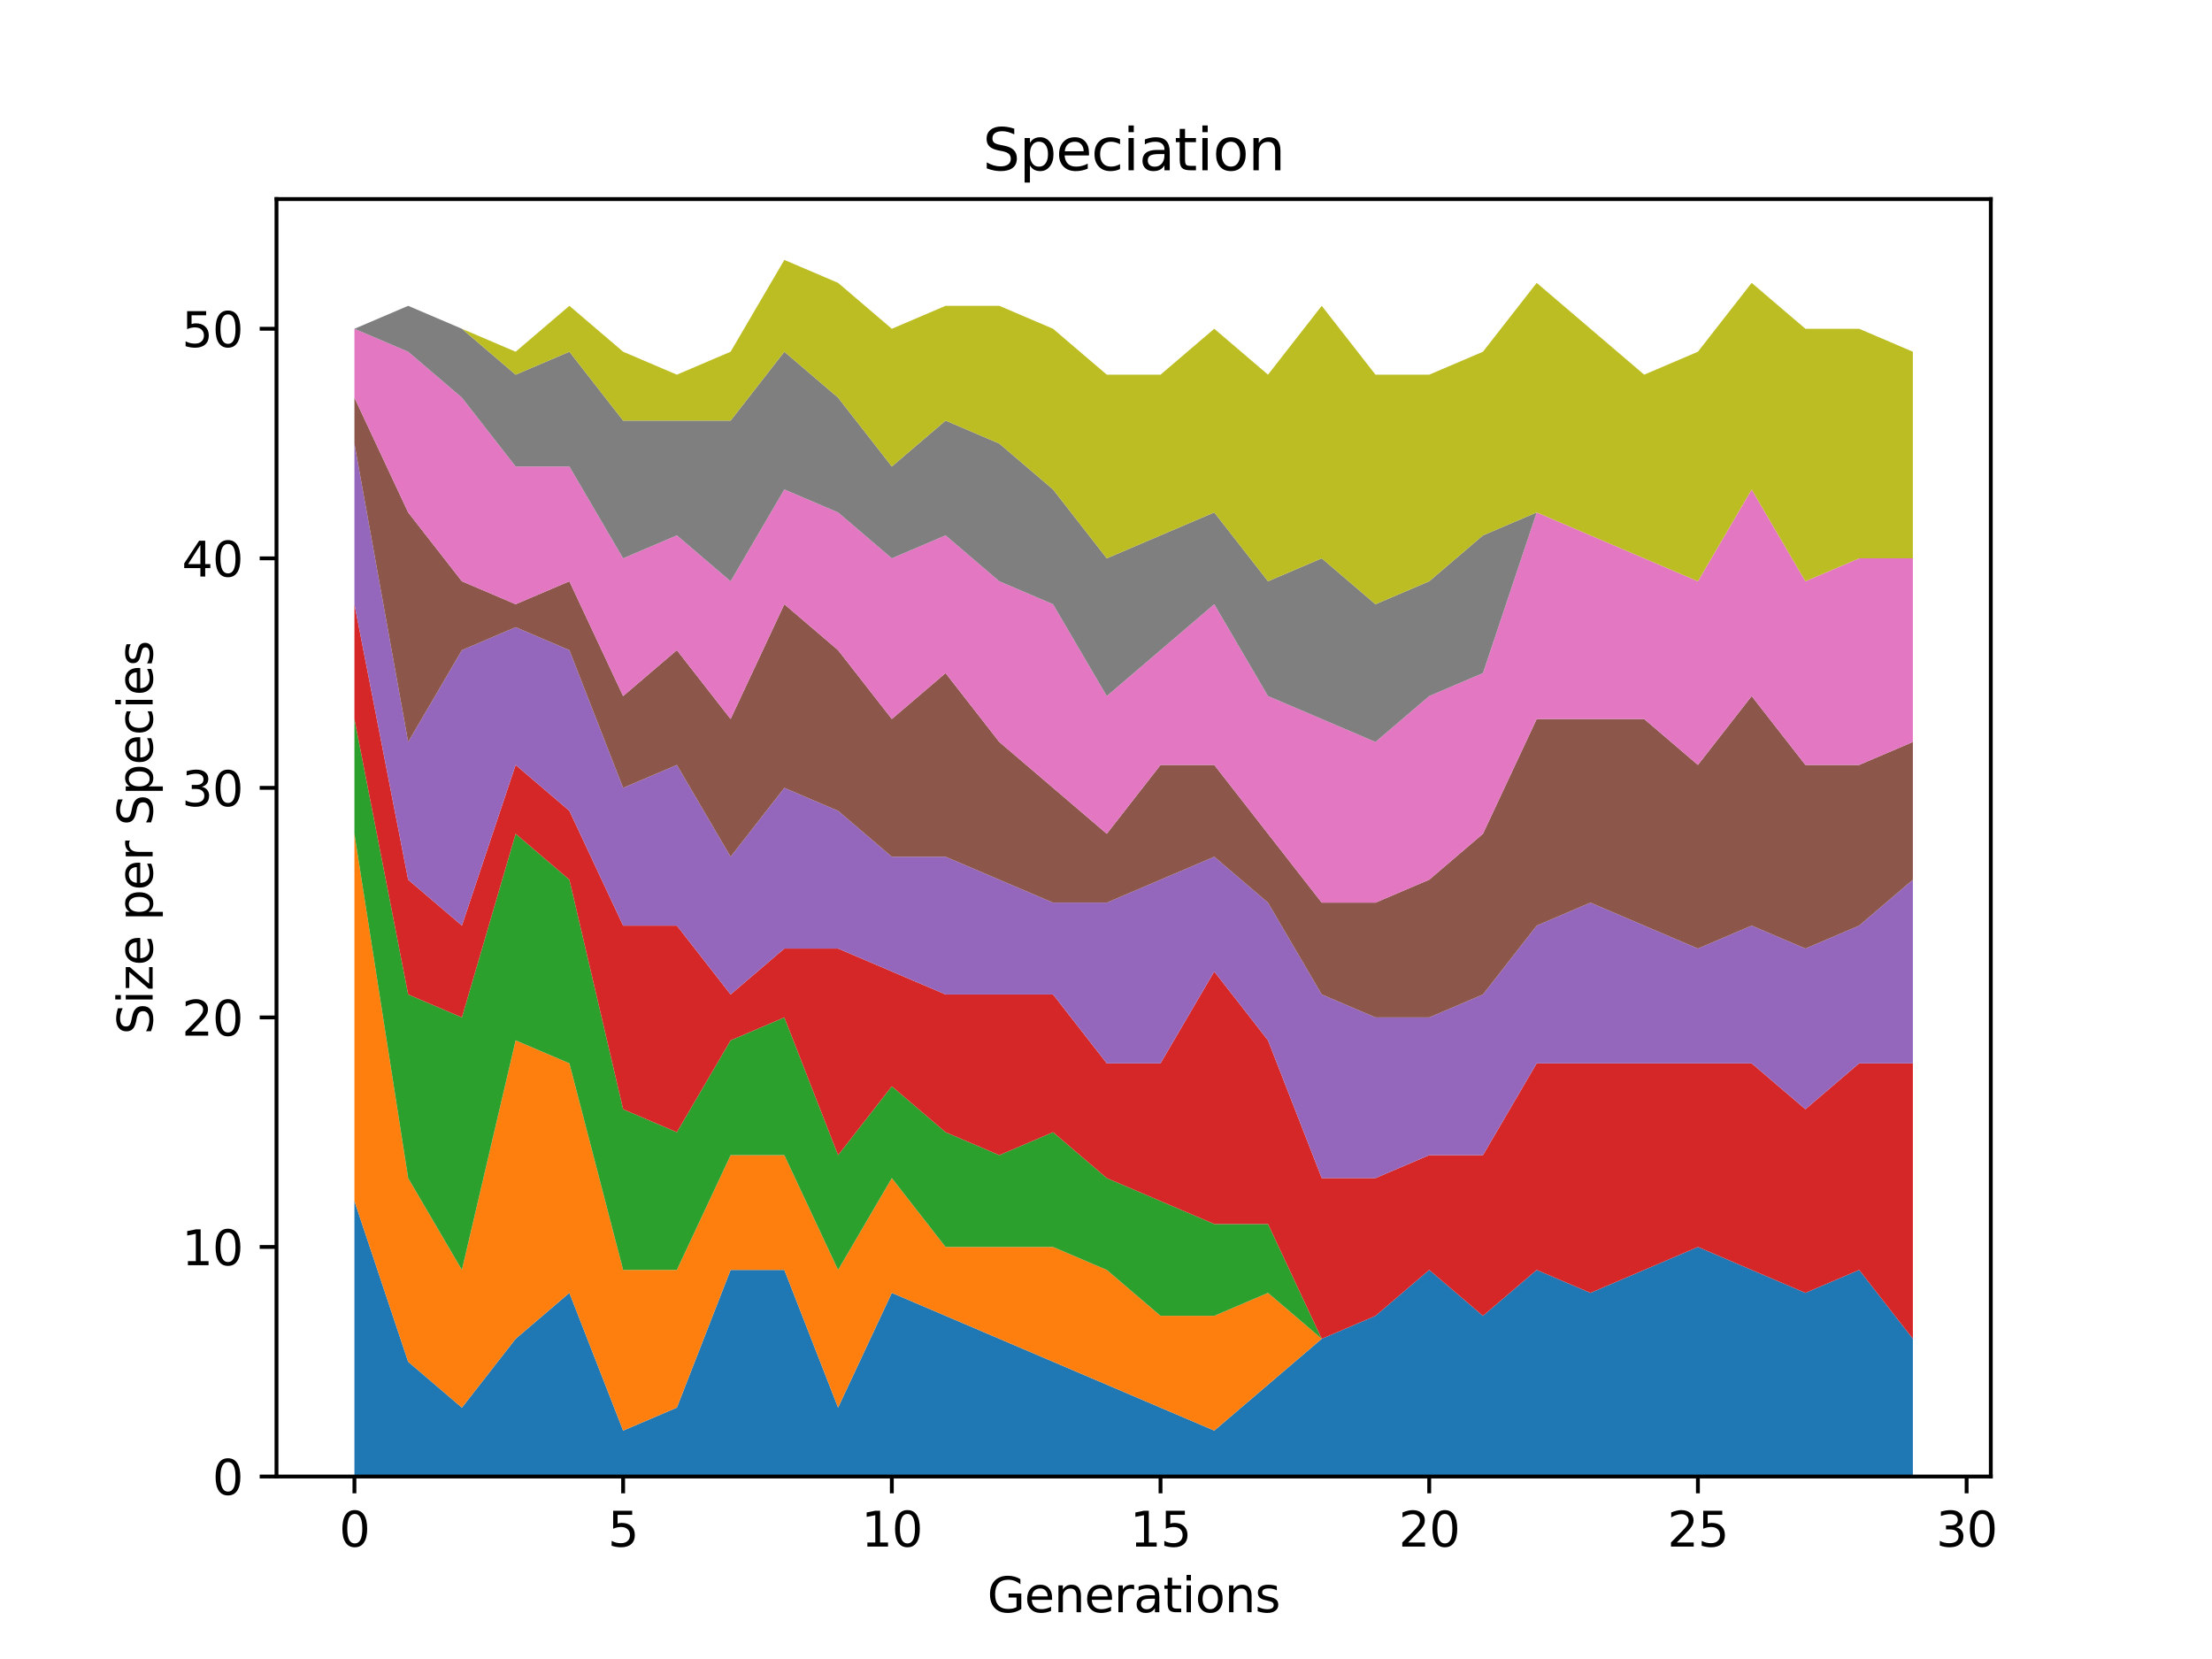 <?xml version="1.0" encoding="utf-8" standalone="no"?>
<!DOCTYPE svg PUBLIC "-//W3C//DTD SVG 1.1//EN"
  "http://www.w3.org/Graphics/SVG/1.1/DTD/svg11.dtd">
<svg height="345.6pt" version="1.1" viewBox="0 0 460.8 345.6" width="460.8pt" xmlns="http://www.w3.org/2000/svg" xmlns:xlink="http://www.w3.org/1999/xlink">
 <defs>
  <style type="text/css">*{stroke-linecap:butt;stroke-linejoin:round;}</style>
 </defs>
 <g id="figure_1">
  <g id="patch_1">
   <path d="M 0 345.6 
L 460.8 345.6 
L 460.8 0 
L 0 0 
z
" style="fill:#ffffff;"/>
  </g>
  <g id="axes_1">
   <g id="patch_2">
    <path d="M 57.6 307.584 
L 414.72 307.584 
L 414.72 41.472 
L 57.6 41.472 
z
" style="fill:#ffffff;"/>
   </g>
   <g id="PolyCollection_1">
    <path clip-path="url(#p7cdee93867)" d="M 73.833 250.201 
L 73.833 307.584 
L 85.028 307.584 
L 96.223 307.584 
L 107.418 307.584 
L 118.613 307.584 
L 129.808 307.584 
L 141.003 307.584 
L 152.198 307.584 
L 163.393 307.584 
L 174.588 307.584 
L 185.783 307.584 
L 196.978 307.584 
L 208.173 307.584 
L 219.368 307.584 
L 230.563 307.584 
L 241.757 307.584 
L 252.952 307.584 
L 264.147 307.584 
L 275.342 307.584 
L 286.537 307.584 
L 297.732 307.584 
L 308.927 307.584 
L 320.122 307.584 
L 331.317 307.584 
L 342.512 307.584 
L 353.707 307.584 
L 364.902 307.584 
L 376.097 307.584 
L 387.292 307.584 
L 398.487 307.584 
L 398.487 278.893 
L 398.487 278.893 
L 387.292 264.547 
L 376.097 269.329 
L 364.902 264.547 
L 353.707 259.765 
L 342.512 264.547 
L 331.317 269.329 
L 320.122 264.547 
L 308.927 274.111 
L 297.732 264.547 
L 286.537 274.111 
L 275.342 278.893 
L 264.147 288.456 
L 252.952 298.02 
L 241.757 293.238 
L 230.563 288.456 
L 219.368 283.675 
L 208.173 278.893 
L 196.978 274.111 
L 185.783 269.329 
L 174.588 293.238 
L 163.393 264.547 
L 152.198 264.547 
L 141.003 293.238 
L 129.808 298.02 
L 118.613 269.329 
L 107.418 278.893 
L 96.223 293.238 
L 85.028 283.675 
L 73.833 250.201 
z
" style="fill:#1f77b4;"/>
   </g>
   <g id="PolyCollection_2">
    <path clip-path="url(#p7cdee93867)" d="M 73.833 173.691 
L 73.833 250.201 
L 85.028 283.675 
L 96.223 293.238 
L 107.418 278.893 
L 118.613 269.329 
L 129.808 298.02 
L 141.003 293.238 
L 152.198 264.547 
L 163.393 264.547 
L 174.588 293.238 
L 185.783 269.329 
L 196.978 274.111 
L 208.173 278.893 
L 219.368 283.675 
L 230.563 288.456 
L 241.757 293.238 
L 252.952 298.02 
L 264.147 288.456 
L 275.342 278.893 
L 286.537 274.111 
L 297.732 264.547 
L 308.927 274.111 
L 320.122 264.547 
L 331.317 269.329 
L 342.512 264.547 
L 353.707 259.765 
L 364.902 264.547 
L 376.097 269.329 
L 387.292 264.547 
L 398.487 278.893 
L 398.487 278.893 
L 398.487 278.893 
L 387.292 264.547 
L 376.097 269.329 
L 364.902 264.547 
L 353.707 259.765 
L 342.512 264.547 
L 331.317 269.329 
L 320.122 264.547 
L 308.927 274.111 
L 297.732 264.547 
L 286.537 274.111 
L 275.342 278.893 
L 264.147 269.329 
L 252.952 274.111 
L 241.757 274.111 
L 230.563 264.547 
L 219.368 259.765 
L 208.173 259.765 
L 196.978 259.765 
L 185.783 245.419 
L 174.588 264.547 
L 163.393 240.638 
L 152.198 240.638 
L 141.003 264.547 
L 129.808 264.547 
L 118.613 221.51 
L 107.418 216.728 
L 96.223 264.547 
L 85.028 245.419 
L 73.833 173.691 
z
" style="fill:#ff7f0e;"/>
   </g>
   <g id="PolyCollection_3">
    <path clip-path="url(#p7cdee93867)" d="M 73.833 149.782 
L 73.833 173.691 
L 85.028 245.419 
L 96.223 264.547 
L 107.418 216.728 
L 118.613 221.51 
L 129.808 264.547 
L 141.003 264.547 
L 152.198 240.638 
L 163.393 240.638 
L 174.588 264.547 
L 185.783 245.419 
L 196.978 259.765 
L 208.173 259.765 
L 219.368 259.765 
L 230.563 264.547 
L 241.757 274.111 
L 252.952 274.111 
L 264.147 269.329 
L 275.342 278.893 
L 286.537 274.111 
L 297.732 264.547 
L 308.927 274.111 
L 320.122 264.547 
L 331.317 269.329 
L 342.512 264.547 
L 353.707 259.765 
L 364.902 264.547 
L 376.097 269.329 
L 387.292 264.547 
L 398.487 278.893 
L 398.487 278.893 
L 398.487 278.893 
L 387.292 264.547 
L 376.097 269.329 
L 364.902 264.547 
L 353.707 259.765 
L 342.512 264.547 
L 331.317 269.329 
L 320.122 264.547 
L 308.927 274.111 
L 297.732 264.547 
L 286.537 274.111 
L 275.342 278.893 
L 264.147 254.983 
L 252.952 254.983 
L 241.757 250.201 
L 230.563 245.419 
L 219.368 235.856 
L 208.173 240.638 
L 196.978 235.856 
L 185.783 226.292 
L 174.588 240.638 
L 163.393 211.946 
L 152.198 216.728 
L 141.003 235.856 
L 129.808 231.074 
L 118.613 183.255 
L 107.418 173.691 
L 96.223 211.946 
L 85.028 207.164 
L 73.833 149.782 
z
" style="fill:#2ca02c;"/>
   </g>
   <g id="PolyCollection_4">
    <path clip-path="url(#p7cdee93867)" d="M 73.833 125.872 
L 73.833 149.782 
L 85.028 207.164 
L 96.223 211.946 
L 107.418 173.691 
L 118.613 183.255 
L 129.808 231.074 
L 141.003 235.856 
L 152.198 216.728 
L 163.393 211.946 
L 174.588 240.638 
L 185.783 226.292 
L 196.978 235.856 
L 208.173 240.638 
L 219.368 235.856 
L 230.563 245.419 
L 241.757 250.201 
L 252.952 254.983 
L 264.147 254.983 
L 275.342 278.893 
L 286.537 274.111 
L 297.732 264.547 
L 308.927 274.111 
L 320.122 264.547 
L 331.317 269.329 
L 342.512 264.547 
L 353.707 259.765 
L 364.902 264.547 
L 376.097 269.329 
L 387.292 264.547 
L 398.487 278.893 
L 398.487 221.51 
L 398.487 221.51 
L 387.292 221.51 
L 376.097 231.074 
L 364.902 221.51 
L 353.707 221.51 
L 342.512 221.51 
L 331.317 221.51 
L 320.122 221.51 
L 308.927 240.638 
L 297.732 240.638 
L 286.537 245.419 
L 275.342 245.419 
L 264.147 216.728 
L 252.952 202.382 
L 241.757 221.51 
L 230.563 221.51 
L 219.368 207.164 
L 208.173 207.164 
L 196.978 207.164 
L 185.783 202.382 
L 174.588 197.601 
L 163.393 197.601 
L 152.198 207.164 
L 141.003 192.819 
L 129.808 192.819 
L 118.613 168.909 
L 107.418 159.346 
L 96.223 192.819 
L 85.028 183.255 
L 73.833 125.872 
z
" style="fill:#d62728;"/>
   </g>
   <g id="PolyCollection_5">
    <path clip-path="url(#p7cdee93867)" d="M 73.833 92.399 
L 73.833 125.872 
L 85.028 183.255 
L 96.223 192.819 
L 107.418 159.346 
L 118.613 168.909 
L 129.808 192.819 
L 141.003 192.819 
L 152.198 207.164 
L 163.393 197.601 
L 174.588 197.601 
L 185.783 202.382 
L 196.978 207.164 
L 208.173 207.164 
L 219.368 207.164 
L 230.563 221.51 
L 241.757 221.51 
L 252.952 202.382 
L 264.147 216.728 
L 275.342 245.419 
L 286.537 245.419 
L 297.732 240.638 
L 308.927 240.638 
L 320.122 221.51 
L 331.317 221.51 
L 342.512 221.51 
L 353.707 221.51 
L 364.902 221.51 
L 376.097 231.074 
L 387.292 221.51 
L 398.487 221.51 
L 398.487 183.255 
L 398.487 183.255 
L 387.292 192.819 
L 376.097 197.601 
L 364.902 192.819 
L 353.707 197.601 
L 342.512 192.819 
L 331.317 188.037 
L 320.122 192.819 
L 308.927 207.164 
L 297.732 211.946 
L 286.537 211.946 
L 275.342 207.164 
L 264.147 188.037 
L 252.952 178.473 
L 241.757 183.255 
L 230.563 188.037 
L 219.368 188.037 
L 208.173 183.255 
L 196.978 178.473 
L 185.783 178.473 
L 174.588 168.909 
L 163.393 164.127 
L 152.198 178.473 
L 141.003 159.346 
L 129.808 164.127 
L 118.613 135.436 
L 107.418 130.654 
L 96.223 135.436 
L 85.028 154.564 
L 73.833 92.399 
z
" style="fill:#9467bd;"/>
   </g>
   <g id="PolyCollection_6">
    <path clip-path="url(#p7cdee93867)" d="M 73.833 82.835 
L 73.833 92.399 
L 85.028 154.564 
L 96.223 135.436 
L 107.418 130.654 
L 118.613 135.436 
L 129.808 164.127 
L 141.003 159.346 
L 152.198 178.473 
L 163.393 164.127 
L 174.588 168.909 
L 185.783 178.473 
L 196.978 178.473 
L 208.173 183.255 
L 219.368 188.037 
L 230.563 188.037 
L 241.757 183.255 
L 252.952 178.473 
L 264.147 188.037 
L 275.342 207.164 
L 286.537 211.946 
L 297.732 211.946 
L 308.927 207.164 
L 320.122 192.819 
L 331.317 188.037 
L 342.512 192.819 
L 353.707 197.601 
L 364.902 192.819 
L 376.097 197.601 
L 387.292 192.819 
L 398.487 183.255 
L 398.487 154.564 
L 398.487 154.564 
L 387.292 159.346 
L 376.097 159.346 
L 364.902 145 
L 353.707 159.346 
L 342.512 149.782 
L 331.317 149.782 
L 320.122 149.782 
L 308.927 173.691 
L 297.732 183.255 
L 286.537 188.037 
L 275.342 188.037 
L 264.147 173.691 
L 252.952 159.346 
L 241.757 159.346 
L 230.563 173.691 
L 219.368 164.127 
L 208.173 154.564 
L 196.978 140.218 
L 185.783 149.782 
L 174.588 135.436 
L 163.393 125.872 
L 152.198 149.782 
L 141.003 135.436 
L 129.808 145 
L 118.613 121.09 
L 107.418 125.872 
L 96.223 121.09 
L 85.028 106.745 
L 73.833 82.835 
z
" style="fill:#8c564b;"/>
   </g>
   <g id="PolyCollection_7">
    <path clip-path="url(#p7cdee93867)" d="M 73.833 68.49 
L 73.833 82.835 
L 85.028 106.745 
L 96.223 121.09 
L 107.418 125.872 
L 118.613 121.09 
L 129.808 145 
L 141.003 135.436 
L 152.198 149.782 
L 163.393 125.872 
L 174.588 135.436 
L 185.783 149.782 
L 196.978 140.218 
L 208.173 154.564 
L 219.368 164.127 
L 230.563 173.691 
L 241.757 159.346 
L 252.952 159.346 
L 264.147 173.691 
L 275.342 188.037 
L 286.537 188.037 
L 297.732 183.255 
L 308.927 173.691 
L 320.122 149.782 
L 331.317 149.782 
L 342.512 149.782 
L 353.707 159.346 
L 364.902 145 
L 376.097 159.346 
L 387.292 159.346 
L 398.487 154.564 
L 398.487 116.309 
L 398.487 116.309 
L 387.292 116.309 
L 376.097 121.09 
L 364.902 101.963 
L 353.707 121.09 
L 342.512 116.309 
L 331.317 111.527 
L 320.122 106.745 
L 308.927 140.218 
L 297.732 145 
L 286.537 154.564 
L 275.342 149.782 
L 264.147 145 
L 252.952 125.872 
L 241.757 135.436 
L 230.563 145 
L 219.368 125.872 
L 208.173 121.09 
L 196.978 111.527 
L 185.783 116.309 
L 174.588 106.745 
L 163.393 101.963 
L 152.198 121.09 
L 141.003 111.527 
L 129.808 116.309 
L 118.613 97.181 
L 107.418 97.181 
L 96.223 82.835 
L 85.028 73.272 
L 73.833 68.49 
z
" style="fill:#e377c2;"/>
   </g>
   <g id="PolyCollection_8">
    <path clip-path="url(#p7cdee93867)" d="M 73.833 68.49 
L 73.833 68.49 
L 85.028 73.272 
L 96.223 82.835 
L 107.418 97.181 
L 118.613 97.181 
L 129.808 116.309 
L 141.003 111.527 
L 152.198 121.09 
L 163.393 101.963 
L 174.588 106.745 
L 185.783 116.309 
L 196.978 111.527 
L 208.173 121.09 
L 219.368 125.872 
L 230.563 145 
L 241.757 135.436 
L 252.952 125.872 
L 264.147 145 
L 275.342 149.782 
L 286.537 154.564 
L 297.732 145 
L 308.927 140.218 
L 320.122 106.745 
L 331.317 111.527 
L 342.512 116.309 
L 353.707 121.09 
L 364.902 101.963 
L 376.097 121.09 
L 387.292 116.309 
L 398.487 116.309 
L 398.487 116.309 
L 398.487 116.309 
L 387.292 116.309 
L 376.097 121.09 
L 364.902 101.963 
L 353.707 121.09 
L 342.512 116.309 
L 331.317 111.527 
L 320.122 106.745 
L 308.927 111.527 
L 297.732 121.09 
L 286.537 125.872 
L 275.342 116.309 
L 264.147 121.09 
L 252.952 106.745 
L 241.757 111.527 
L 230.563 116.309 
L 219.368 101.963 
L 208.173 92.399 
L 196.978 87.617 
L 185.783 97.181 
L 174.588 82.835 
L 163.393 73.272 
L 152.198 87.617 
L 141.003 87.617 
L 129.808 87.617 
L 118.613 73.272 
L 107.418 78.053 
L 96.223 68.49 
L 85.028 63.708 
L 73.833 68.49 
z
" style="fill:#7f7f7f;"/>
   </g>
   <g id="PolyCollection_9">
    <path clip-path="url(#p7cdee93867)" d="M 73.833 68.49 
L 73.833 68.49 
L 85.028 63.708 
L 96.223 68.49 
L 107.418 78.053 
L 118.613 73.272 
L 129.808 87.617 
L 141.003 87.617 
L 152.198 87.617 
L 163.393 73.272 
L 174.588 82.835 
L 185.783 97.181 
L 196.978 87.617 
L 208.173 92.399 
L 219.368 101.963 
L 230.563 116.309 
L 241.757 111.527 
L 252.952 106.745 
L 264.147 121.09 
L 275.342 116.309 
L 286.537 125.872 
L 297.732 121.09 
L 308.927 111.527 
L 320.122 106.745 
L 331.317 111.527 
L 342.512 116.309 
L 353.707 121.09 
L 364.902 101.963 
L 376.097 121.09 
L 387.292 116.309 
L 398.487 116.309 
L 398.487 73.272 
L 398.487 73.272 
L 387.292 68.49 
L 376.097 68.49 
L 364.902 58.926 
L 353.707 73.272 
L 342.512 78.053 
L 331.317 68.49 
L 320.122 58.926 
L 308.927 73.272 
L 297.732 78.053 
L 286.537 78.053 
L 275.342 63.708 
L 264.147 78.053 
L 252.952 68.49 
L 241.757 78.053 
L 230.563 78.053 
L 219.368 68.49 
L 208.173 63.708 
L 196.978 63.708 
L 185.783 68.49 
L 174.588 58.926 
L 163.393 54.144 
L 152.198 73.272 
L 141.003 78.053 
L 129.808 73.272 
L 118.613 63.708 
L 107.418 73.272 
L 96.223 68.49 
L 85.028 63.708 
L 73.833 68.49 
z
" style="fill:#bcbd22;"/>
   </g>
   <g id="matplotlib.axis_1">
    <g id="xtick_1">
     <g id="line2d_1">
      <defs>
       <path d="M 0 0 
L 0 3.5 
" id="mf327f2bf0d" style="stroke:#000000;stroke-width:0.8;"/>
      </defs>
      <g>
       <use style="stroke:#000000;stroke-width:0.8;" x="73.833" xlink:href="#mf327f2bf0d" y="307.584"/>
      </g>
     </g>
     <g id="text_1">
      <!-- 0 -->
      <g transform="translate(70.651 322.182)scale(0.1 -0.1)">
       <defs>
        <path d="M 2034 4250 
Q 1547 4250 1301 3770 
Q 1056 3291 1056 2328 
Q 1056 1369 1301 889 
Q 1547 409 2034 409 
Q 2525 409 2770 889 
Q 3016 1369 3016 2328 
Q 3016 3291 2770 3770 
Q 2525 4250 2034 4250 
z
M 2034 4750 
Q 2819 4750 3233 4129 
Q 3647 3509 3647 2328 
Q 3647 1150 3233 529 
Q 2819 -91 2034 -91 
Q 1250 -91 836 529 
Q 422 1150 422 2328 
Q 422 3509 836 4129 
Q 1250 4750 2034 4750 
z
" id="DejaVuSans-30" transform="scale(0.016)"/>
       </defs>
       <use xlink:href="#DejaVuSans-30"/>
      </g>
     </g>
    </g>
    <g id="xtick_2">
     <g id="line2d_2">
      <g>
       <use style="stroke:#000000;stroke-width:0.8;" x="129.808" xlink:href="#mf327f2bf0d" y="307.584"/>
      </g>
     </g>
     <g id="text_2">
      <!-- 5 -->
      <g transform="translate(126.626 322.182)scale(0.1 -0.1)">
       <defs>
        <path d="M 691 4666 
L 3169 4666 
L 3169 4134 
L 1269 4134 
L 1269 2991 
Q 1406 3038 1543 3061 
Q 1681 3084 1819 3084 
Q 2600 3084 3056 2656 
Q 3513 2228 3513 1497 
Q 3513 744 3044 326 
Q 2575 -91 1722 -91 
Q 1428 -91 1123 -41 
Q 819 9 494 109 
L 494 744 
Q 775 591 1075 516 
Q 1375 441 1709 441 
Q 2250 441 2565 725 
Q 2881 1009 2881 1497 
Q 2881 1984 2565 2268 
Q 2250 2553 1709 2553 
Q 1456 2553 1204 2497 
Q 953 2441 691 2322 
L 691 4666 
z
" id="DejaVuSans-35" transform="scale(0.016)"/>
       </defs>
       <use xlink:href="#DejaVuSans-35"/>
      </g>
     </g>
    </g>
    <g id="xtick_3">
     <g id="line2d_3">
      <g>
       <use style="stroke:#000000;stroke-width:0.8;" x="185.783" xlink:href="#mf327f2bf0d" y="307.584"/>
      </g>
     </g>
     <g id="text_3">
      <!-- 10 -->
      <g transform="translate(179.42 322.182)scale(0.1 -0.1)">
       <defs>
        <path d="M 794 531 
L 1825 531 
L 1825 4091 
L 703 3866 
L 703 4441 
L 1819 4666 
L 2450 4666 
L 2450 531 
L 3481 531 
L 3481 0 
L 794 0 
L 794 531 
z
" id="DejaVuSans-31" transform="scale(0.016)"/>
       </defs>
       <use xlink:href="#DejaVuSans-31"/>
       <use x="63.623" xlink:href="#DejaVuSans-30"/>
      </g>
     </g>
    </g>
    <g id="xtick_4">
     <g id="line2d_4">
      <g>
       <use style="stroke:#000000;stroke-width:0.8;" x="241.757" xlink:href="#mf327f2bf0d" y="307.584"/>
      </g>
     </g>
     <g id="text_4">
      <!-- 15 -->
      <g transform="translate(235.395 322.182)scale(0.1 -0.1)">
       <use xlink:href="#DejaVuSans-31"/>
       <use x="63.623" xlink:href="#DejaVuSans-35"/>
      </g>
     </g>
    </g>
    <g id="xtick_5">
     <g id="line2d_5">
      <g>
       <use style="stroke:#000000;stroke-width:0.8;" x="297.732" xlink:href="#mf327f2bf0d" y="307.584"/>
      </g>
     </g>
     <g id="text_5">
      <!-- 20 -->
      <g transform="translate(291.37 322.182)scale(0.1 -0.1)">
       <defs>
        <path d="M 1228 531 
L 3431 531 
L 3431 0 
L 469 0 
L 469 531 
Q 828 903 1448 1529 
Q 2069 2156 2228 2338 
Q 2531 2678 2651 2914 
Q 2772 3150 2772 3378 
Q 2772 3750 2511 3984 
Q 2250 4219 1831 4219 
Q 1534 4219 1204 4116 
Q 875 4013 500 3803 
L 500 4441 
Q 881 4594 1212 4672 
Q 1544 4750 1819 4750 
Q 2544 4750 2975 4387 
Q 3406 4025 3406 3419 
Q 3406 3131 3298 2873 
Q 3191 2616 2906 2266 
Q 2828 2175 2409 1742 
Q 1991 1309 1228 531 
z
" id="DejaVuSans-32" transform="scale(0.016)"/>
       </defs>
       <use xlink:href="#DejaVuSans-32"/>
       <use x="63.623" xlink:href="#DejaVuSans-30"/>
      </g>
     </g>
    </g>
    <g id="xtick_6">
     <g id="line2d_6">
      <g>
       <use style="stroke:#000000;stroke-width:0.8;" x="353.707" xlink:href="#mf327f2bf0d" y="307.584"/>
      </g>
     </g>
     <g id="text_6">
      <!-- 25 -->
      <g transform="translate(347.345 322.182)scale(0.1 -0.1)">
       <use xlink:href="#DejaVuSans-32"/>
       <use x="63.623" xlink:href="#DejaVuSans-35"/>
      </g>
     </g>
    </g>
    <g id="xtick_7">
     <g id="line2d_7">
      <g>
       <use style="stroke:#000000;stroke-width:0.8;" x="409.682" xlink:href="#mf327f2bf0d" y="307.584"/>
      </g>
     </g>
     <g id="text_7">
      <!-- 30 -->
      <g transform="translate(403.32 322.182)scale(0.1 -0.1)">
       <defs>
        <path d="M 2597 2516 
Q 3050 2419 3304 2112 
Q 3559 1806 3559 1356 
Q 3559 666 3084 287 
Q 2609 -91 1734 -91 
Q 1441 -91 1130 -33 
Q 819 25 488 141 
L 488 750 
Q 750 597 1062 519 
Q 1375 441 1716 441 
Q 2309 441 2620 675 
Q 2931 909 2931 1356 
Q 2931 1769 2642 2001 
Q 2353 2234 1838 2234 
L 1294 2234 
L 1294 2753 
L 1863 2753 
Q 2328 2753 2575 2939 
Q 2822 3125 2822 3475 
Q 2822 3834 2567 4026 
Q 2313 4219 1838 4219 
Q 1578 4219 1281 4162 
Q 984 4106 628 3988 
L 628 4550 
Q 988 4650 1302 4700 
Q 1616 4750 1894 4750 
Q 2613 4750 3031 4423 
Q 3450 4097 3450 3541 
Q 3450 3153 3228 2886 
Q 3006 2619 2597 2516 
z
" id="DejaVuSans-33" transform="scale(0.016)"/>
       </defs>
       <use xlink:href="#DejaVuSans-33"/>
       <use x="63.623" xlink:href="#DejaVuSans-30"/>
      </g>
     </g>
    </g>
    <g id="text_8">
     <!-- Generations -->
     <g transform="translate(205.662 335.861)scale(0.1 -0.1)">
      <defs>
       <path d="M 3809 666 
L 3809 1919 
L 2778 1919 
L 2778 2438 
L 4434 2438 
L 4434 434 
Q 4069 175 3628 42 
Q 3188 -91 2688 -91 
Q 1594 -91 976 548 
Q 359 1188 359 2328 
Q 359 3472 976 4111 
Q 1594 4750 2688 4750 
Q 3144 4750 3555 4637 
Q 3966 4525 4313 4306 
L 4313 3634 
Q 3963 3931 3569 4081 
Q 3175 4231 2741 4231 
Q 1884 4231 1454 3753 
Q 1025 3275 1025 2328 
Q 1025 1384 1454 906 
Q 1884 428 2741 428 
Q 3075 428 3337 486 
Q 3600 544 3809 666 
z
" id="DejaVuSans-47" transform="scale(0.016)"/>
       <path d="M 3597 1894 
L 3597 1613 
L 953 1613 
Q 991 1019 1311 708 
Q 1631 397 2203 397 
Q 2534 397 2845 478 
Q 3156 559 3463 722 
L 3463 178 
Q 3153 47 2828 -22 
Q 2503 -91 2169 -91 
Q 1331 -91 842 396 
Q 353 884 353 1716 
Q 353 2575 817 3079 
Q 1281 3584 2069 3584 
Q 2775 3584 3186 3129 
Q 3597 2675 3597 1894 
z
M 3022 2063 
Q 3016 2534 2758 2815 
Q 2500 3097 2075 3097 
Q 1594 3097 1305 2825 
Q 1016 2553 972 2059 
L 3022 2063 
z
" id="DejaVuSans-65" transform="scale(0.016)"/>
       <path d="M 3513 2113 
L 3513 0 
L 2938 0 
L 2938 2094 
Q 2938 2591 2744 2837 
Q 2550 3084 2163 3084 
Q 1697 3084 1428 2787 
Q 1159 2491 1159 1978 
L 1159 0 
L 581 0 
L 581 3500 
L 1159 3500 
L 1159 2956 
Q 1366 3272 1645 3428 
Q 1925 3584 2291 3584 
Q 2894 3584 3203 3211 
Q 3513 2838 3513 2113 
z
" id="DejaVuSans-6e" transform="scale(0.016)"/>
       <path d="M 2631 2963 
Q 2534 3019 2420 3045 
Q 2306 3072 2169 3072 
Q 1681 3072 1420 2755 
Q 1159 2438 1159 1844 
L 1159 0 
L 581 0 
L 581 3500 
L 1159 3500 
L 1159 2956 
Q 1341 3275 1631 3429 
Q 1922 3584 2338 3584 
Q 2397 3584 2469 3576 
Q 2541 3569 2628 3553 
L 2631 2963 
z
" id="DejaVuSans-72" transform="scale(0.016)"/>
       <path d="M 2194 1759 
Q 1497 1759 1228 1600 
Q 959 1441 959 1056 
Q 959 750 1161 570 
Q 1363 391 1709 391 
Q 2188 391 2477 730 
Q 2766 1069 2766 1631 
L 2766 1759 
L 2194 1759 
z
M 3341 1997 
L 3341 0 
L 2766 0 
L 2766 531 
Q 2569 213 2275 61 
Q 1981 -91 1556 -91 
Q 1019 -91 701 211 
Q 384 513 384 1019 
Q 384 1609 779 1909 
Q 1175 2209 1959 2209 
L 2766 2209 
L 2766 2266 
Q 2766 2663 2505 2880 
Q 2244 3097 1772 3097 
Q 1472 3097 1187 3025 
Q 903 2953 641 2809 
L 641 3341 
Q 956 3463 1253 3523 
Q 1550 3584 1831 3584 
Q 2591 3584 2966 3190 
Q 3341 2797 3341 1997 
z
" id="DejaVuSans-61" transform="scale(0.016)"/>
       <path d="M 1172 4494 
L 1172 3500 
L 2356 3500 
L 2356 3053 
L 1172 3053 
L 1172 1153 
Q 1172 725 1289 603 
Q 1406 481 1766 481 
L 2356 481 
L 2356 0 
L 1766 0 
Q 1100 0 847 248 
Q 594 497 594 1153 
L 594 3053 
L 172 3053 
L 172 3500 
L 594 3500 
L 594 4494 
L 1172 4494 
z
" id="DejaVuSans-74" transform="scale(0.016)"/>
       <path d="M 603 3500 
L 1178 3500 
L 1178 0 
L 603 0 
L 603 3500 
z
M 603 4863 
L 1178 4863 
L 1178 4134 
L 603 4134 
L 603 4863 
z
" id="DejaVuSans-69" transform="scale(0.016)"/>
       <path d="M 1959 3097 
Q 1497 3097 1228 2736 
Q 959 2375 959 1747 
Q 959 1119 1226 758 
Q 1494 397 1959 397 
Q 2419 397 2687 759 
Q 2956 1122 2956 1747 
Q 2956 2369 2687 2733 
Q 2419 3097 1959 3097 
z
M 1959 3584 
Q 2709 3584 3137 3096 
Q 3566 2609 3566 1747 
Q 3566 888 3137 398 
Q 2709 -91 1959 -91 
Q 1206 -91 779 398 
Q 353 888 353 1747 
Q 353 2609 779 3096 
Q 1206 3584 1959 3584 
z
" id="DejaVuSans-6f" transform="scale(0.016)"/>
       <path d="M 2834 3397 
L 2834 2853 
Q 2591 2978 2328 3040 
Q 2066 3103 1784 3103 
Q 1356 3103 1142 2972 
Q 928 2841 928 2578 
Q 928 2378 1081 2264 
Q 1234 2150 1697 2047 
L 1894 2003 
Q 2506 1872 2764 1633 
Q 3022 1394 3022 966 
Q 3022 478 2636 193 
Q 2250 -91 1575 -91 
Q 1294 -91 989 -36 
Q 684 19 347 128 
L 347 722 
Q 666 556 975 473 
Q 1284 391 1588 391 
Q 1994 391 2212 530 
Q 2431 669 2431 922 
Q 2431 1156 2273 1281 
Q 2116 1406 1581 1522 
L 1381 1569 
Q 847 1681 609 1914 
Q 372 2147 372 2553 
Q 372 3047 722 3315 
Q 1072 3584 1716 3584 
Q 2034 3584 2315 3537 
Q 2597 3491 2834 3397 
z
" id="DejaVuSans-73" transform="scale(0.016)"/>
      </defs>
      <use xlink:href="#DejaVuSans-47"/>
      <use x="77.49" xlink:href="#DejaVuSans-65"/>
      <use x="139.014" xlink:href="#DejaVuSans-6e"/>
      <use x="202.393" xlink:href="#DejaVuSans-65"/>
      <use x="263.916" xlink:href="#DejaVuSans-72"/>
      <use x="305.029" xlink:href="#DejaVuSans-61"/>
      <use x="366.309" xlink:href="#DejaVuSans-74"/>
      <use x="405.518" xlink:href="#DejaVuSans-69"/>
      <use x="433.301" xlink:href="#DejaVuSans-6f"/>
      <use x="494.482" xlink:href="#DejaVuSans-6e"/>
      <use x="557.861" xlink:href="#DejaVuSans-73"/>
     </g>
    </g>
   </g>
   <g id="matplotlib.axis_2">
    <g id="ytick_1">
     <g id="line2d_8">
      <defs>
       <path d="M 0 0 
L -3.5 0 
" id="maaa470c397" style="stroke:#000000;stroke-width:0.8;"/>
      </defs>
      <g>
       <use style="stroke:#000000;stroke-width:0.8;" x="57.6" xlink:href="#maaa470c397" y="307.584"/>
      </g>
     </g>
     <g id="text_9">
      <!-- 0 -->
      <g transform="translate(44.237 311.383)scale(0.1 -0.1)">
       <use xlink:href="#DejaVuSans-30"/>
      </g>
     </g>
    </g>
    <g id="ytick_2">
     <g id="line2d_9">
      <g>
       <use style="stroke:#000000;stroke-width:0.8;" x="57.6" xlink:href="#maaa470c397" y="259.765"/>
      </g>
     </g>
     <g id="text_10">
      <!-- 10 -->
      <g transform="translate(37.875 263.564)scale(0.1 -0.1)">
       <use xlink:href="#DejaVuSans-31"/>
       <use x="63.623" xlink:href="#DejaVuSans-30"/>
      </g>
     </g>
    </g>
    <g id="ytick_3">
     <g id="line2d_10">
      <g>
       <use style="stroke:#000000;stroke-width:0.8;" x="57.6" xlink:href="#maaa470c397" y="211.946"/>
      </g>
     </g>
     <g id="text_11">
      <!-- 20 -->
      <g transform="translate(37.875 215.745)scale(0.1 -0.1)">
       <use xlink:href="#DejaVuSans-32"/>
       <use x="63.623" xlink:href="#DejaVuSans-30"/>
      </g>
     </g>
    </g>
    <g id="ytick_4">
     <g id="line2d_11">
      <g>
       <use style="stroke:#000000;stroke-width:0.8;" x="57.6" xlink:href="#maaa470c397" y="164.127"/>
      </g>
     </g>
     <g id="text_12">
      <!-- 30 -->
      <g transform="translate(37.875 167.927)scale(0.1 -0.1)">
       <use xlink:href="#DejaVuSans-33"/>
       <use x="63.623" xlink:href="#DejaVuSans-30"/>
      </g>
     </g>
    </g>
    <g id="ytick_5">
     <g id="line2d_12">
      <g>
       <use style="stroke:#000000;stroke-width:0.8;" x="57.6" xlink:href="#maaa470c397" y="116.309"/>
      </g>
     </g>
     <g id="text_13">
      <!-- 40 -->
      <g transform="translate(37.875 120.108)scale(0.1 -0.1)">
       <defs>
        <path d="M 2419 4116 
L 825 1625 
L 2419 1625 
L 2419 4116 
z
M 2253 4666 
L 3047 4666 
L 3047 1625 
L 3713 1625 
L 3713 1100 
L 3047 1100 
L 3047 0 
L 2419 0 
L 2419 1100 
L 313 1100 
L 313 1709 
L 2253 4666 
z
" id="DejaVuSans-34" transform="scale(0.016)"/>
       </defs>
       <use xlink:href="#DejaVuSans-34"/>
       <use x="63.623" xlink:href="#DejaVuSans-30"/>
      </g>
     </g>
    </g>
    <g id="ytick_6">
     <g id="line2d_13">
      <g>
       <use style="stroke:#000000;stroke-width:0.8;" x="57.6" xlink:href="#maaa470c397" y="68.49"/>
      </g>
     </g>
     <g id="text_14">
      <!-- 50 -->
      <g transform="translate(37.875 72.289)scale(0.1 -0.1)">
       <use xlink:href="#DejaVuSans-35"/>
       <use x="63.623" xlink:href="#DejaVuSans-30"/>
      </g>
     </g>
    </g>
    <g id="text_15">
     <!-- Size per Species -->
     <g transform="translate(31.795 215.521)rotate(-90)scale(0.1 -0.1)">
      <defs>
       <path d="M 3425 4513 
L 3425 3897 
Q 3066 4069 2747 4153 
Q 2428 4238 2131 4238 
Q 1616 4238 1336 4038 
Q 1056 3838 1056 3469 
Q 1056 3159 1242 3001 
Q 1428 2844 1947 2747 
L 2328 2669 
Q 3034 2534 3370 2195 
Q 3706 1856 3706 1288 
Q 3706 609 3251 259 
Q 2797 -91 1919 -91 
Q 1588 -91 1214 -16 
Q 841 59 441 206 
L 441 856 
Q 825 641 1194 531 
Q 1563 422 1919 422 
Q 2459 422 2753 634 
Q 3047 847 3047 1241 
Q 3047 1584 2836 1778 
Q 2625 1972 2144 2069 
L 1759 2144 
Q 1053 2284 737 2584 
Q 422 2884 422 3419 
Q 422 4038 858 4394 
Q 1294 4750 2059 4750 
Q 2388 4750 2728 4690 
Q 3069 4631 3425 4513 
z
" id="DejaVuSans-53" transform="scale(0.016)"/>
       <path d="M 353 3500 
L 3084 3500 
L 3084 2975 
L 922 459 
L 3084 459 
L 3084 0 
L 275 0 
L 275 525 
L 2438 3041 
L 353 3041 
L 353 3500 
z
" id="DejaVuSans-7a" transform="scale(0.016)"/>
       <path id="DejaVuSans-20" transform="scale(0.016)"/>
       <path d="M 1159 525 
L 1159 -1331 
L 581 -1331 
L 581 3500 
L 1159 3500 
L 1159 2969 
Q 1341 3281 1617 3432 
Q 1894 3584 2278 3584 
Q 2916 3584 3314 3078 
Q 3713 2572 3713 1747 
Q 3713 922 3314 415 
Q 2916 -91 2278 -91 
Q 1894 -91 1617 61 
Q 1341 213 1159 525 
z
M 3116 1747 
Q 3116 2381 2855 2742 
Q 2594 3103 2138 3103 
Q 1681 3103 1420 2742 
Q 1159 2381 1159 1747 
Q 1159 1113 1420 752 
Q 1681 391 2138 391 
Q 2594 391 2855 752 
Q 3116 1113 3116 1747 
z
" id="DejaVuSans-70" transform="scale(0.016)"/>
       <path d="M 3122 3366 
L 3122 2828 
Q 2878 2963 2633 3030 
Q 2388 3097 2138 3097 
Q 1578 3097 1268 2742 
Q 959 2388 959 1747 
Q 959 1106 1268 751 
Q 1578 397 2138 397 
Q 2388 397 2633 464 
Q 2878 531 3122 666 
L 3122 134 
Q 2881 22 2623 -34 
Q 2366 -91 2075 -91 
Q 1284 -91 818 406 
Q 353 903 353 1747 
Q 353 2603 823 3093 
Q 1294 3584 2113 3584 
Q 2378 3584 2631 3529 
Q 2884 3475 3122 3366 
z
" id="DejaVuSans-63" transform="scale(0.016)"/>
      </defs>
      <use xlink:href="#DejaVuSans-53"/>
      <use x="63.477" xlink:href="#DejaVuSans-69"/>
      <use x="91.26" xlink:href="#DejaVuSans-7a"/>
      <use x="143.75" xlink:href="#DejaVuSans-65"/>
      <use x="205.273" xlink:href="#DejaVuSans-20"/>
      <use x="237.061" xlink:href="#DejaVuSans-70"/>
      <use x="300.537" xlink:href="#DejaVuSans-65"/>
      <use x="362.061" xlink:href="#DejaVuSans-72"/>
      <use x="403.174" xlink:href="#DejaVuSans-20"/>
      <use x="434.961" xlink:href="#DejaVuSans-53"/>
      <use x="498.438" xlink:href="#DejaVuSans-70"/>
      <use x="561.914" xlink:href="#DejaVuSans-65"/>
      <use x="623.438" xlink:href="#DejaVuSans-63"/>
      <use x="678.418" xlink:href="#DejaVuSans-69"/>
      <use x="706.201" xlink:href="#DejaVuSans-65"/>
      <use x="767.725" xlink:href="#DejaVuSans-73"/>
     </g>
    </g>
   </g>
   <g id="patch_3">
    <path d="M 57.6 307.584 
L 57.6 41.472 
" style="fill:none;stroke:#000000;stroke-linecap:square;stroke-linejoin:miter;stroke-width:0.8;"/>
   </g>
   <g id="patch_4">
    <path d="M 414.72 307.584 
L 414.72 41.472 
" style="fill:none;stroke:#000000;stroke-linecap:square;stroke-linejoin:miter;stroke-width:0.8;"/>
   </g>
   <g id="patch_5">
    <path d="M 57.6 307.584 
L 414.72 307.584 
" style="fill:none;stroke:#000000;stroke-linecap:square;stroke-linejoin:miter;stroke-width:0.8;"/>
   </g>
   <g id="patch_6">
    <path d="M 57.6 41.472 
L 414.72 41.472 
" style="fill:none;stroke:#000000;stroke-linecap:square;stroke-linejoin:miter;stroke-width:0.8;"/>
   </g>
   <g id="text_16">
    <!-- Speciation -->
    <g transform="translate(204.714 35.472)scale(0.12 -0.12)">
     <use xlink:href="#DejaVuSans-53"/>
     <use x="63.477" xlink:href="#DejaVuSans-70"/>
     <use x="126.953" xlink:href="#DejaVuSans-65"/>
     <use x="188.477" xlink:href="#DejaVuSans-63"/>
     <use x="243.457" xlink:href="#DejaVuSans-69"/>
     <use x="271.24" xlink:href="#DejaVuSans-61"/>
     <use x="332.52" xlink:href="#DejaVuSans-74"/>
     <use x="371.729" xlink:href="#DejaVuSans-69"/>
     <use x="399.512" xlink:href="#DejaVuSans-6f"/>
     <use x="460.693" xlink:href="#DejaVuSans-6e"/>
    </g>
   </g>
  </g>
 </g>
 <defs>
  <clipPath id="p7cdee93867">
   <rect height="266.112" width="357.12" x="57.6" y="41.472"/>
  </clipPath>
 </defs>
</svg>
